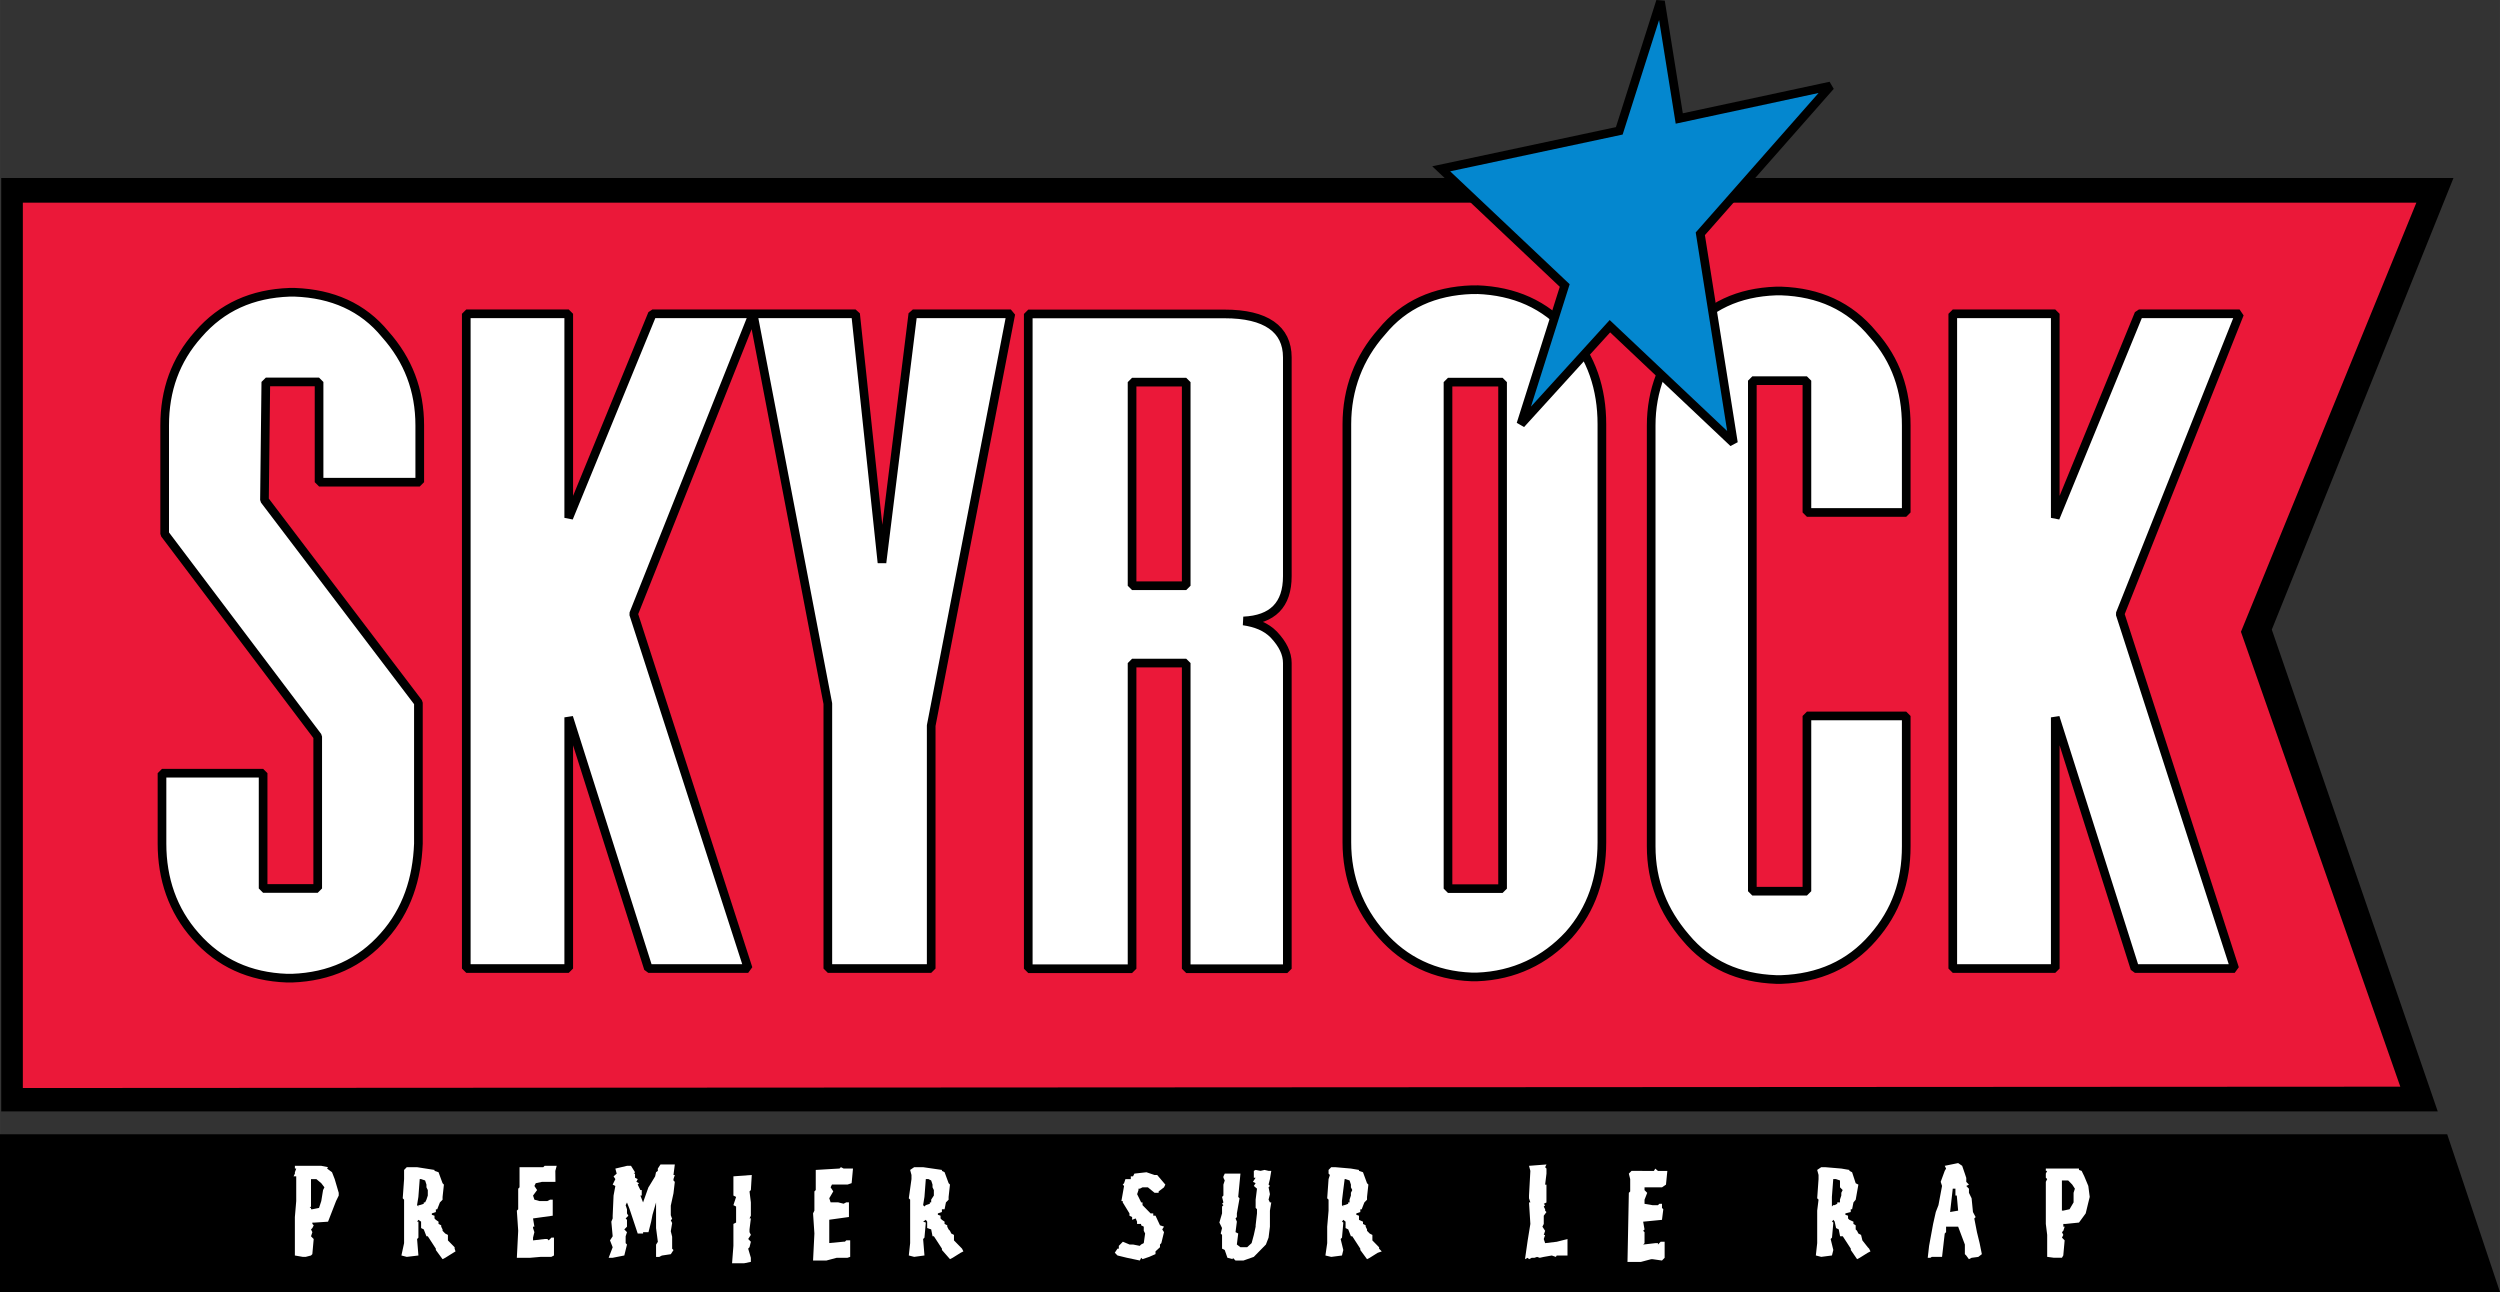 <svg width="600" height="310.1" version="1.1" viewBox="0 0 158.75 82.048" xmlns="http://www.w3.org/2000/svg">
 <rect x="0" y="0" width="158.75" height="82.048" fill="#333333" stroke="none"/>
 <g transform="translate(-27.97 -132)" clip-rule="evenodd" fill-rule="evenodd">
  <path d="m172.23 171.98 11.537-28.678h-155.72v59.273h154.72z" stroke-width=".892"/>
  <path d="m170.27 172.12 11.14-27.25h-151.99v56.22l150.97-0.086z" fill="#eb1839" stroke-width=".892"/>
  <path d="m46.695 150.56h-0.341c-2.359 0.087-4.29 0.93-5.797 2.674-1.45 1.627-2.131 3.544-2.131 5.782v6.886l9.718 12.871v9.646h-3.467v-7.322h-6.421v4.475c0 2.237 0.682 4.241 2.131 5.868 1.506 1.715 3.438 2.585 5.797 2.673h0.341c2.359-0.087 4.32-0.958 5.825-2.673 1.449-1.627 2.103-3.631 2.188-5.868v-8.95l-9.775-12.871 0.086-7.496h3.381v6.363h6.394v-3.603c0-2.237-0.739-4.155-2.188-5.782-1.42-1.743-3.381-2.585-5.74-2.673zm17.389 14.324v-12.958h-6.506v41.577h6.506v-15.95l5.058 15.95h6.337l-7.275-22.517 7.587-19.06h-6.394zm19.891 2.848-1.676-15.806h-6.507l4.745 24.754v16.823h6.564v-15.427l5.057-26.15h-6.223zm51.033-14.499c-1.422 1.627-2.188 3.544-2.188 5.782v26.73c0 2.237 0.766 4.126 2.188 5.781 1.45 1.744 3.38 2.585 5.74 2.673h0.342c2.358-0.087 4.318-0.929 5.825-2.673 1.448-1.655 2.101-3.544 2.101-5.781v-8.281h-6.307v11.129h-3.466v-32.42h3.466v8.368h6.307v-5.52c0-2.237-0.653-4.155-2.101-5.782-1.507-1.831-3.468-2.674-5.825-2.76h-0.342c-2.36 0.087-4.29 0.93-5.74 2.76zm27.59 17.753 7.586-19.06h-6.393l-5.312 12.958v-12.958h-6.508v41.577h6.508v-15.95l5.058 15.95h6.336zm-56.86-19.05h-12.474v41.577h6.592v-19.408h3.438v19.408h6.421v-19.408c0-0.611-0.284-1.192-0.852-1.802-0.51-0.523-1.165-0.756-1.932-0.872 1.847-0.086 2.784-1.016 2.784-2.847v-13.89c0-1.801-1.362-2.759-3.978-2.759zm-5.882 17.259v-12.93h3.438v12.93zm21.907-18.799h-0.34c-2.36 0.087-4.29 0.93-5.711 2.673-1.45 1.627-2.216 3.632-2.216 5.869v26.556c0 2.237 0.766 4.241 2.216 5.868 1.422 1.627 3.353 2.585 5.711 2.673h0.34c2.36-0.087 4.321-1.046 5.826-2.673 1.448-1.627 2.101-3.631 2.101-5.868v-26.56c0-2.237-0.653-4.242-2.101-5.869-1.505-1.743-3.467-2.585-5.826-2.673zm-1.845 5.868h3.466v32.164h-3.466z" fill="#fff" stroke="#000" stroke-linejoin="bevel" stroke-miterlimit="2.613" stroke-width=".55"/>
  <path d="m127.33 150.13-2.784 8.803 5.654-6.218 7.843 7.409-2.103-13.278 8.267-9.385-9.604 2.063-1.192-7.439-2.616 8.223-11.308 2.412z" fill="#0487cf" stroke="#000" stroke-miterlimit="2.613" stroke-width=".55"/>
  <path d="m186.72 214.05-3.353-10.024h-155.4v10.024z" stroke-width=".892"/>
  <path d="m46.695 206.03v0.174h0.086l-0.086 0.234v0.087l-0.085 0.174h0.17v1.568l-0.086 1.018v2.44l0.512 0.089h0.17l0.341-0.089 0.086-0.086 0.086-0.96-0.17-0.174 0.086-0.261-0.086-0.174 0.086-0.087 0.086-0.174-0.086-0.087v-0.087h0.142l0.853-0.057 0.17-0.437 0.339-0.873 0.17-0.349v-0.174l-0.256-0.872-0.17-0.435-0.313-0.234 0.057-0.087-0.426-0.087h-1.675zm1.023 0.844h0.341l0.312 0.261 0.199 0.261-0.086 0.174-0.113 0.697-0.142 0.435-0.426 0.087h-0.085v-0.087h-0.086l0.086-0.087zm112.86 0.435-0.254-0.61-0.17-0.349-0.17-0.059v-0.087h-2.104v0.146h0.086l-0.086 0.174v0.261l0.086 0.087-0.086 0.174v2.673l0.086 0.697v1.395l0.427 0.057h0.51l0.086-0.146 0.086-0.958-0.17-0.174 0.086-0.174-0.086-0.174 0.086-0.087 0.086-0.261h-0.086v-0.174h0.143l0.852-0.087 0.256-0.349 0.17-0.234 0.169-0.697 0.087-0.349zm-1.676-0.349h0.399l0.256 0.261 0.169 0.261-0.083 0.261v0.61l-0.256 0.435-0.399 0.087h-0.086zm-102.83 0.174-0.255-0.697-0.256-0.087v-0.059l-1.108-0.174h-0.654l-0.17 0.174v0.582l-0.086 1.22 0.086 0.087v2.76l-0.17 0.784 0.341 0.089 0.739-0.089-0.085-1.046 0.085-0.087v-1.015h-0.085l0.085-0.117 0.17 0.117v0.406l0.17 0.087 0.17 0.435h0.086l0.511 0.786v0.086l0.426 0.582 0.17-0.087 0.511-0.32 0.143-0.086-0.057-0.174v-0.089l-0.426-0.435v-0.349l-0.17-0.087-0.17-0.174v-0.087l-0.086-0.174v-0.087l-0.17-0.087v-0.145l-0.171-0.117-0.085-0.087v-0.174l-0.17-0.059v-0.087l0.256-0.087v-0.174h0.086l0.17-0.435 0.17-0.174v-0.174l0.085-0.784zm-1.45-0.261h0.086l0.256 0.087 0.085 0.261v0.174l0.086 0.174v0.348l-0.086 0.261-0.085 0.174h-0.085v0.087l-0.256 0.087h-0.086v0.087l-0.085-0.087 0.085-0.523zm33.671 0.348-0.085-0.087-0.256-0.697-0.17-0.087v-0.059l-1.194-0.174h-0.568l-0.256 0.174 0.085 0.32v0.261l-0.17 1.22 0.085 0.087v2.76l-0.085 0.784 0.341 0.089 0.653-0.089-0.085-1.046 0.085-0.087 0.086-0.958-0.17-0.057 0.17-0.117 0.086 0.117v0.406l0.255 0.087 0.086 0.435h0.085l0.512 0.786v0.086l0.511 0.582 0.17-0.087 0.511-0.32 0.17-0.086-0.086-0.174-0.086-0.089-0.426-0.435v-0.349l-0.17-0.087-0.086-0.174-0.085-0.087-0.086-0.174v-0.087l-0.17-0.087v-0.145l-0.17-0.117-0.086-0.087v-0.174l-0.17-0.059v-0.087l0.256-0.087v-0.174h0.17l0.086-0.435 0.17-0.174v-0.174zm-1.534-0.348h0.17l0.17 0.087 0.086 0.261v0.174l0.085 0.174v0.348l-0.17 0.261v0.174h-0.085v0.087l-0.256 0.087-0.086 0.087-0.085-0.087 0.085-0.523zm58.647-0.523v-0.059l-0.51-0.087-1.022-0.087h-0.256l-0.256 0.174 0.086 0.32v0.261l-0.086 1.22 0.086 0.087-0.086 0.697v2.063l-0.086 0.784 0.342 0.089 0.682-0.089 0.086-0.349-0.17-0.697 0.086-0.087 0.086-0.958-0.086-0.057 0.086-0.117 0.086 0.117 0.086 0.406 0.17 0.087 0.086 0.435h0.17l0.51 0.786v0.086l0.399 0.582 0.169-0.087 0.512-0.32 0.17-0.086-0.086-0.174-0.086-0.089-0.342-0.435-0.084-0.349-0.17-0.087-0.086-0.174-0.086-0.087v-0.261l-0.143-0.087v-0.145l-0.256-0.117-0.086-0.087v-0.174l-0.169-0.059v-0.087l0.34-0.087v-0.174h0.086l0.086-0.435 0.143-0.174 0.17-0.958-0.17-0.087-0.228-0.697zm-0.852 0.523 0.256 0.087v0.435l0.17 0.174-0.086 0.174v0.174l-0.086 0.261v0.174h-0.17v0.087l-0.17 0.087h-0.086l-0.086 0.087v-0.61l0.086-1.133h0.171zm-29.692 0.348-0.086-0.087-0.256-0.697-0.256-0.087v-0.059l-0.51-0.087-0.995-0.087h-0.256l-0.169 0.174v0.234l0.084 0.087-0.084 0.261-0.087 1.22 0.087 0.087v0.697l-0.087 1.018v1.046l-0.113 0.784 0.369 0.089 0.683-0.089 0.084-0.349-0.169-0.697 0.086-0.087 0.084-0.958-0.084-0.057 0.084-0.117 0.143 0.117v0.406l0.17 0.087 0.17 0.435h0.086l0.51 0.786v0.086l0.427 0.582 0.17-0.087 0.51-0.32 0.256-0.086-0.17-0.174v-0.089l-0.426-0.435v-0.349l-0.17-0.087-0.17-0.174v-0.087l-0.086-0.174v-0.087l-0.17-0.087v-0.145l-0.256-0.117v-0.261l-0.169-0.059v-0.087l0.254-0.087v-0.174h0.086l0.17-0.435h-0.086 0.086l0.17-0.174v-0.174zm-1.506-0.348h0.055l0.256 0.087 0.086 0.261v0.174l0.086 0.174-0.086 0.174v0.174l-0.086 0.261v0.174h-0.086v0.087l-0.227 0.087h-0.087v0.087l-0.084-0.087v-0.261l0.084-0.697zm-38.815 1.045 0.171 0.087-0.171 0.523 0.171 0.087v1.017l-0.171 0.087v1.393l-0.085 1.105h0.767l0.426-0.087v-0.261l-0.17-0.58 0.085-0.089 0.086-0.349-0.17-0.174 0.17-0.261-0.086-0.174v-0.174l0.086-0.698h-0.086l0.086-0.174v-0.843l-0.086-0.698 0.086-0.086 0.057-0.958-1.166 0.086zm5.229-1.627v1.279l-0.086 0.086v1.22l-0.085 0.174 0.085 1.278-0.085 1.715h0.852l0.654-0.174h0.682l0.17-0.057v-1.05h-0.249l-0.085 0.086h-0.086l-0.909 0.087v-1.481l1.25-0.174v-0.93h-0.17l-0.17 0.086-0.341-0.086h-0.484l-0.085-0.261 0.255-0.436-0.17-0.261 0.086-0.174h0.995l0.255-0.087 0.086-0.93h-0.597l-0.17-0.087-0.086 0.087zm-16.537 0.06 0.086-0.321h-0.767l-0.086 0.087h-1.506v1.278l-0.085 0.087v1.307l-0.086 0.087 0.086 1.278-0.086 1.715h0.852l0.654-0.057h0.682l0.17-0.089v-1.133h-0.165l-0.17 0.175-0.085-0.087h-0.17l-0.74 0.087v-0.175l0.086-0.348-0.086-0.261v-0.087h0.086l-0.086-0.523 1.251-0.174v-1.018h-0.17l-0.17 0.087h-0.511l-0.313-0.087-0.086-0.261 0.257-0.348-0.171-0.261 0.086-0.175 0.398-0.086h0.852zm62.938 0.174v-0.32l-0.084-0.087 0.084-0.174-1.109 0.086 0.086 0.321-0.086 1.567v0.175l0.086 0.261h-0.086l0.086 1.366-0.17 1.046-0.171 1.192 0.171-0.087 0.085 0.087 0.171-0.087h0.17l0.171-0.057 0.17 0.057 0.254-0.057 0.512-0.089 0.256 0.089 0.056-0.089h0.683v-1.046l-0.683 0.174-0.737 0.087-0.087-0.261 0.087-0.261h-0.087l0.087-0.261-0.173-0.261 0.086-0.174v-0.523l0.171-0.234-0.084-0.086v-0.087l-0.087-0.174 0.087-0.087-0.087-0.087 0.171-0.086v-1.133h-0.084zm26.653 0.261-0.086-0.261-0.17-0.495-0.256-0.174-0.852 0.174 0.086 0.174-0.086 0.146-0.256 0.697 0.086 0.261-0.228 1.22-0.169 0.435-0.17 0.757-0.256 1.393-0.086 0.757h0.17l0.086-0.057h0.653l0.17-1.483 0.086-0.087v-0.348h0.766l0.427 1.134v0.61l0.086 0.086 0.17 0.234 0.169-0.087 0.427-0.057 0.227-0.174-0.141-0.699-0.17-0.697-0.17-0.872 0.086-0.087-0.17-0.32-0.086-0.872-0.169-0.349v-0.261l-0.17-0.174 0.17-0.087-0.17-0.174v-0.261zm-0.854 0.697h0.17v0.435h0.086l0.086 0.958-0.51 0.087zm-81.15-0.435-0.085-0.087v-0.086l0.085-0.261h-0.085l0.085-0.669h-0.909l-0.17 0.261v0.146l-0.114 0.086-0.056 0.261-0.369 0.61-0.057 0.086-0.341 0.959-0.17-0.436h0.086v-0.348h-0.086l-0.17-0.349 0.085-0.087-0.17-0.086 0.086-0.174-0.171-0.087v-0.261h-0.086l0.086-0.087-0.255-0.408h-0.256l-0.739 0.175 0.085 0.32-0.199 0.174 0.114 0.175-0.17 0.348 0.17 0.087-0.114 0.609-0.056 1.279v0.174l-0.085 0.204 0.085 0.929-0.17 0.261 0.17 0.435-0.255 0.669h0.255l0.739-0.146 0.17-0.695-0.085-0.089v-0.435l0.085-0.261-0.17-0.174 0.17-0.175v-0.435l-0.085-0.087 0.085-0.086 0.086-0.087-0.086-0.146v-0.261l-0.085-0.261 0.085-0.174 0.17 0.435 0.512 1.54h0.341v-0.086h0.341l0.17-0.667 0.085-0.437 0.227-0.784v1.627l0.114 0.871-0.114 0.177v0.784h0.199l0.17-0.089 0.568-0.086 0.171-0.263-0.086-0.085v-0.76l-0.086-0.349 0.086-0.523-0.086-0.174 0.086-0.087-0.086-0.233v-0.61l0.171-0.784zm34.836-0.261 0.085 0.174-0.085 0.261v0.697l-0.086 0.087 0.086 0.349-0.086 0.086 0.086 0.087-0.086 0.087v0.435l-0.17 0.582 0.17 0.349-0.085 0.348 0.085 0.087v0.873l0.17 0.085 0.171 0.495 0.34 0.087v-0.087l0.171 0.174h0.512l0.652-0.231 0.769-0.784 0.169-0.438 0.086-0.697v-1.017l0.086-0.523h-0.086l-0.086-0.175 0.086-0.348-0.086-0.436 0.086-0.086-0.086-0.087 0.086-0.348 0.086-0.523h-0.171l-0.256-0.06-0.254 0.06-0.313-0.06-0.114 0.06v0.435h0.114l-0.17 0.261 0.17 0.086-0.114 0.175 0.201 0.174-0.086 0.697v0.523l0.086 0.087v0.261l-0.086 0.757v0.086l-0.114 0.523-0.141 0.523-0.285 0.261h-0.426l-0.227-0.172 0.086-0.699-0.17-0.086 0.085-0.667-0.085-0.204 0.085-0.086v-0.234l0.17-0.958-0.085-0.087 0.142-1.481h-0.995l-0.085 0.174zm-4.205-0.174h-0.17l-0.511-0.175-0.767 0.087-0.086 0.174h-0.142v0.175h-0.341l-0.086 0.261-0.085 0.087 0.085 0.087-0.17 0.958h0.086v0.087l0.426 0.697v0.146l0.17 0.087v0.174l0.227-0.087 0.085 0.204v0.145h0.257v0.087l0.17 0.086v0.261l0.086 0.174-0.086 0.61-0.17 0.089-0.086 0.085-0.426-0.085h-0.221l-0.426-0.177-0.171 0.177-0.085 0.085v0.177h-0.085l-0.17 0.26 0.17 0.174 0.597 0.146 0.823 0.174 0.086-0.174 0.085 0.087 0.426-0.145 0.398-0.175v-0.174l0.284-0.263v-0.172l0.086-0.089 0.17-0.697-0.113-0.174 0.113-0.175-0.256-0.086-0.284-0.61h-0.143v-0.146h-0.17l-0.171-0.174-0.341-0.349v-0.174h-0.085l-0.257-0.523 0.086-0.261v-0.087h0.086l0.17-0.087h0.341l0.426 0.349h0.256v-0.087l0.341-0.261 0.085-0.174zm30.12-0.261-0.17 0.174 0.086 0.349v0.783l-0.086 0.087-0.086 4.387h0.852l0.654-0.174h0.085l0.598 0.086 0.17-0.174v-1.018h-0.254l-0.171 0.177v-0.089h-0.17l-0.769 0.089 0.087-0.089v-0.697l-0.087-0.087 0.087-0.086-0.087-0.493 1.195-0.117 0.084-0.669-0.084-0.087v-0.261h-0.17l-0.086 0.087h-0.342l-0.51-0.087v-0.261l0.17-0.435-0.17-0.174v-0.175h1.108l0.254-0.174 0.086-0.871h-0.596l-0.17-0.146-0.086 0.146z" fill="#fff" stroke-width=".892"/>
 </g>
</svg>
